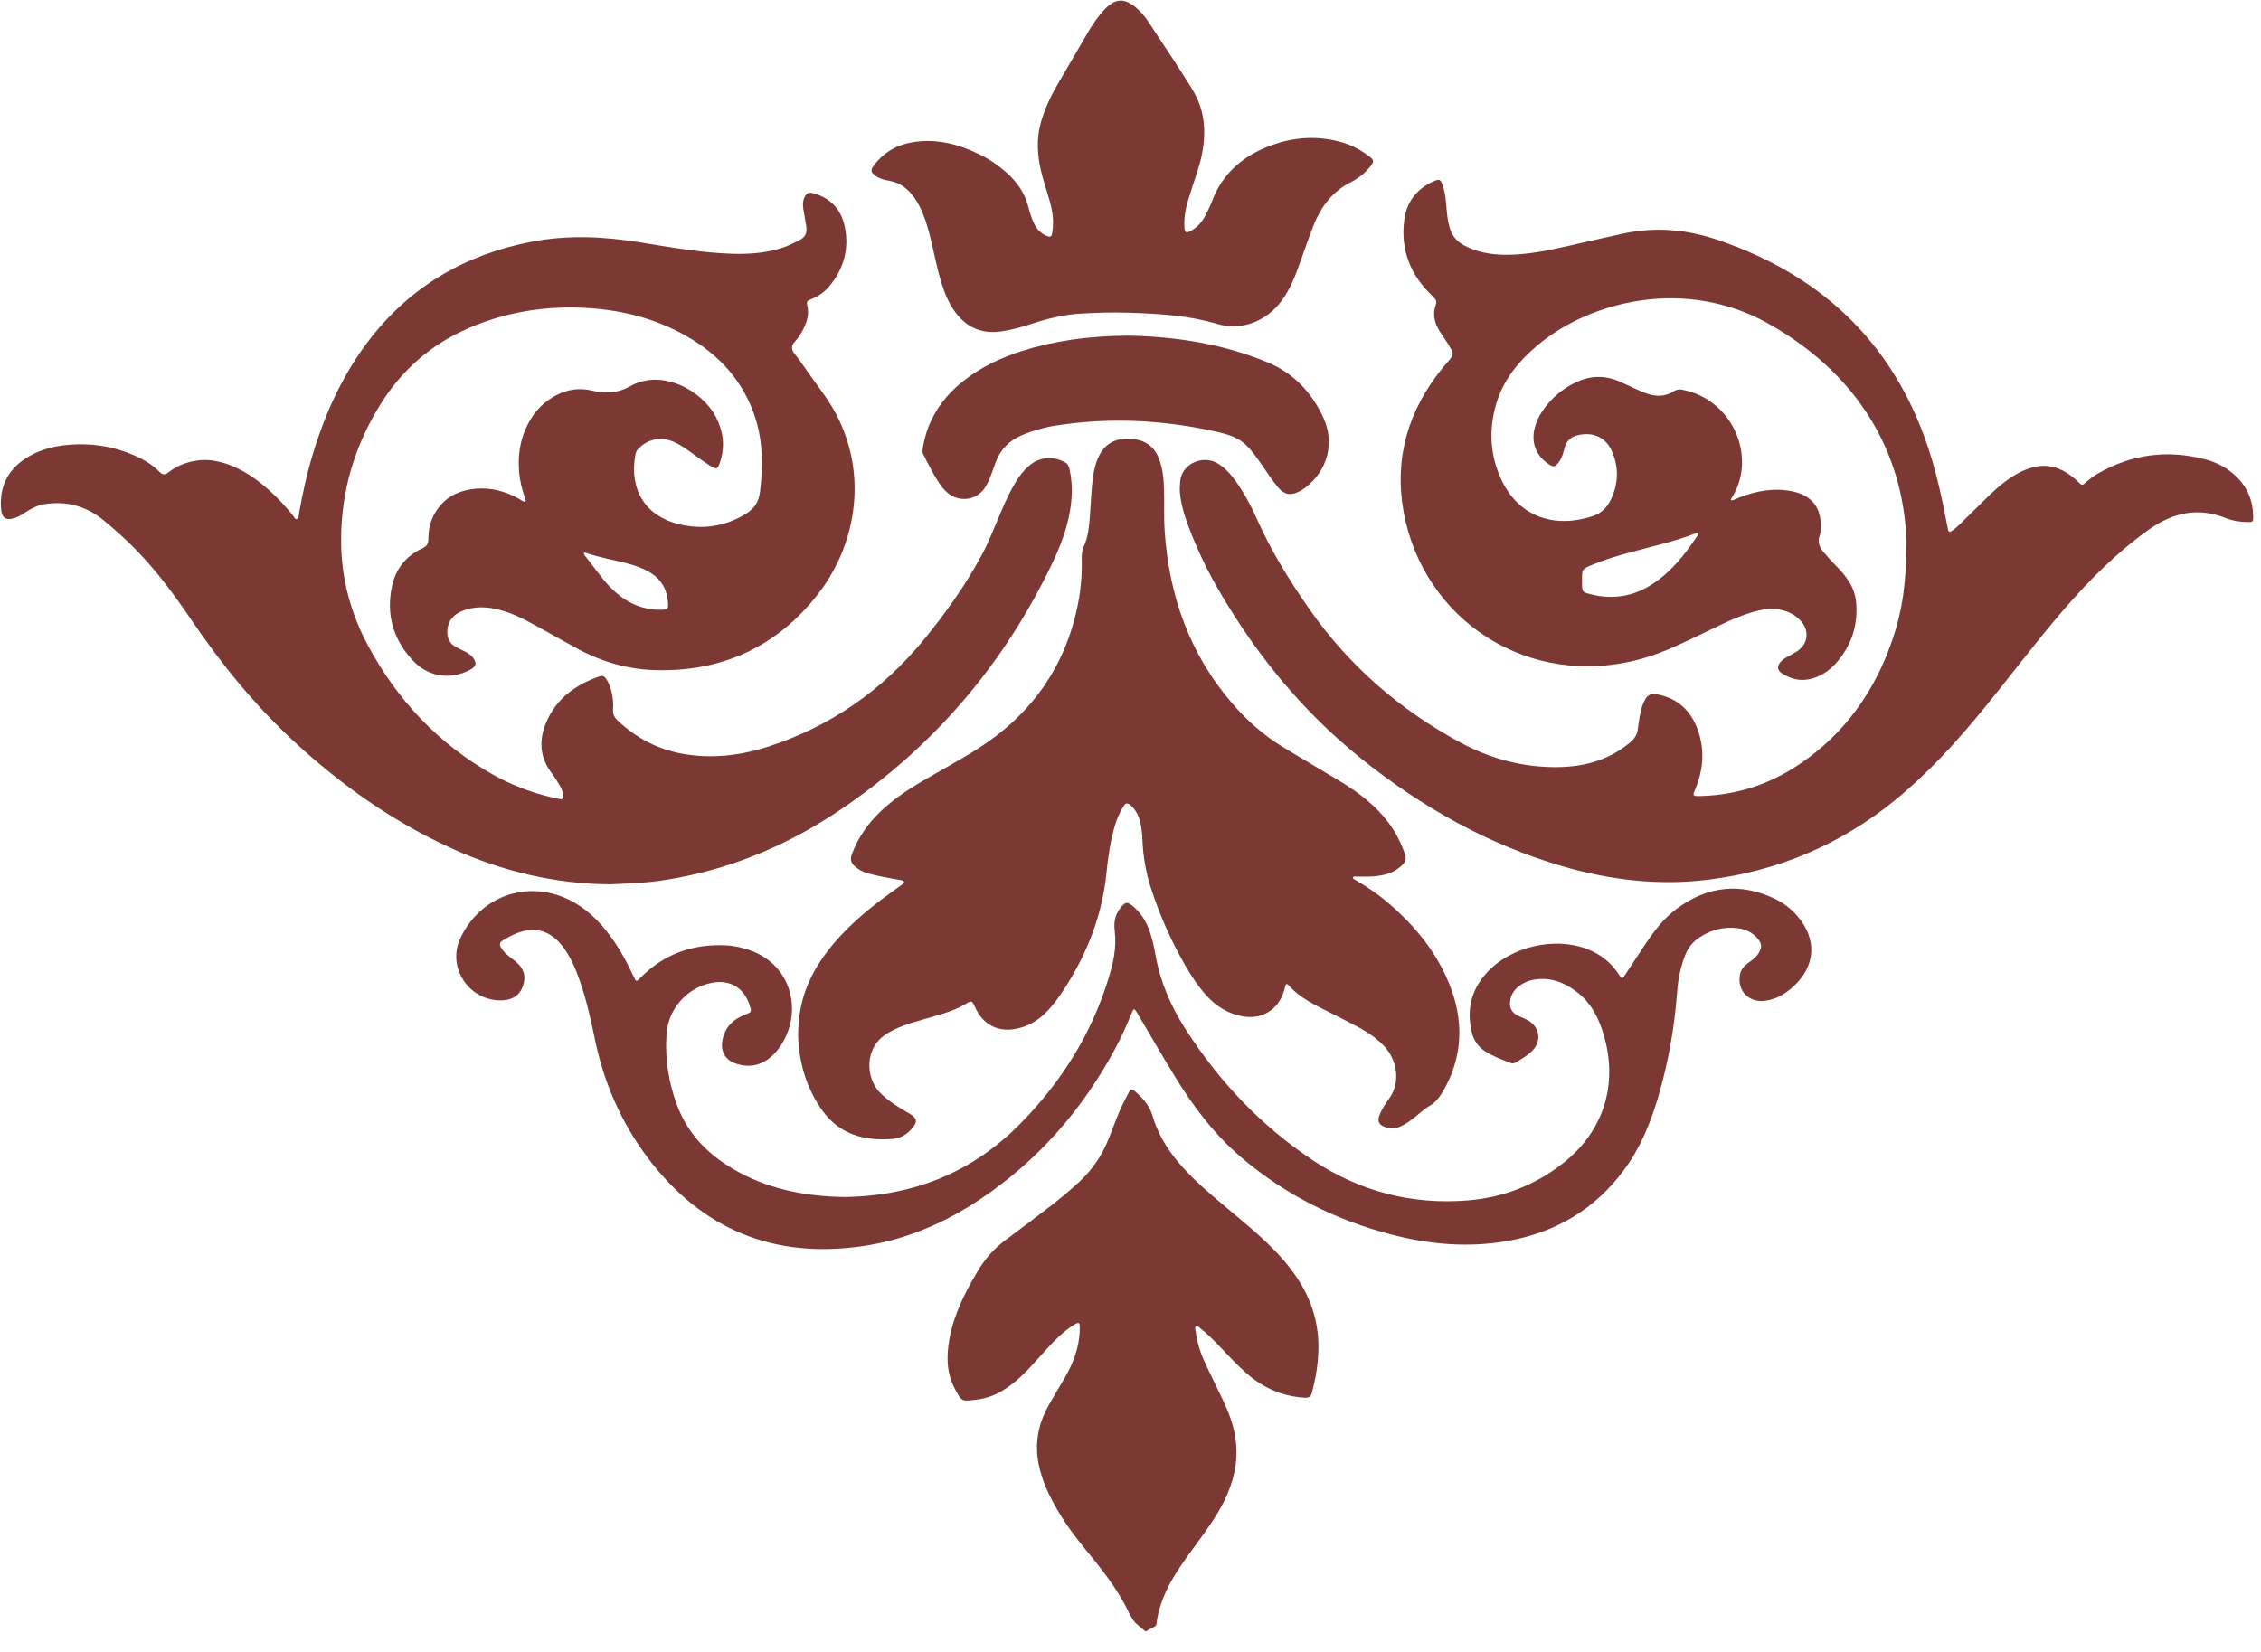 <svg xmlns="http://www.w3.org/2000/svg" width="104" height="76" viewBox="0 0 104 76">
    <g fill="none" fill-rule="evenodd" opacity=".8">
        <g fill="#5B0801" fill-rule="nonzero">
            <g>
                <path d="M28.064 40.684c-2.55-.02-4.971-.599-7.285-1.65-2.703-1.23-5.093-2.921-7.267-4.932-1.797-1.662-3.326-3.547-4.699-5.567-.771-1.135-1.58-2.242-2.543-3.227-.476-.487-.98-.942-1.506-1.372-.801-.656-1.71-.904-2.737-.738-.29.047-.537.174-.78.323-.178.11-.348.236-.55.304-.411.138-.614.02-.648-.407-.079-.982.275-1.766 1.107-2.312.727-.478 1.547-.642 2.398-.663.9-.023 1.771.14 2.6.498.435.187.843.424 1.176.762.161.164.266.148.432.02.368-.284.788-.454 1.25-.528.568-.09 1.106.018 1.63.228.758.304 1.392.792 1.976 1.352.312.3.6.622.872.959.05.06.075.181.185.143.078-.027.057-.127.07-.197.166-.975.383-1.937.673-2.883.577-1.881 1.392-3.643 2.605-5.206 1.897-2.442 4.393-3.881 7.414-4.467 1.69-.328 3.365-.243 5.048.032 1.39.227 2.777.474 4.19.518.757.024 1.506-.029 2.236-.25.297-.09.57-.231.848-.367.294-.144.378-.362.323-.664-.047-.255-.09-.511-.129-.767-.028-.185-.033-.37.051-.545.099-.204.187-.248.413-.187.796.214 1.276.748 1.44 1.535.21 1.015-.043 1.934-.705 2.734-.233.28-.527.485-.87.613-.118.044-.194.093-.157.238.143.568-.096 1.037-.39 1.492-.107.164-.311.298-.305.493.007.207.198.361.318.532.375.536.755 1.07 1.138 1.6 2.174 3.01 1.685 6.732-.292 9.241-1.886 2.395-4.388 3.536-7.432 3.458-1.266-.032-2.463-.373-3.58-.975-.62-.334-1.23-.686-1.847-1.024-.65-.358-1.306-.707-2.049-.84-.508-.09-1.01-.068-1.49.145-.427.19-.645.554-.62 1 .016.268.128.476.361.61.14.079.286.146.43.218.144.073.283.154.383.284.193.25.158.412-.117.56-.92.492-1.948.343-2.672-.449-.882-.963-1.209-2.106-.93-3.394.174-.797.641-1.385 1.382-1.73.209-.097.291-.21.291-.44.001-.411.086-.813.292-1.175.425-.741 1.1-1.074 1.925-1.138.685-.053 1.322.12 1.92.45.054.03.104.068.159.096.052.027.131.079.159.06.057-.038.01-.11-.01-.167-.138-.398-.24-.804-.273-1.225-.072-.941.112-1.818.661-2.602.268-.382.613-.677 1.022-.896.532-.286 1.09-.373 1.684-.226.598.148 1.192.11 1.728-.195 1.497-.855 3.344.223 3.953 1.393.341.655.433 1.333.21 2.043-.123.388-.164.41-.501.194-.302-.192-.587-.41-.88-.617-.251-.179-.504-.356-.792-.475-.581-.239-1.17-.115-1.6.33-.084.086-.118.184-.138.295-.286 1.603.475 2.8 1.991 3.173 1.096.27 2.132.115 3.099-.477.38-.234.59-.546.645-1.01.138-1.142.142-2.267-.208-3.374-.534-1.688-1.638-2.907-3.152-3.777-1.489-.855-3.11-1.245-4.814-1.317-1.83-.078-3.593.22-5.276.958-1.706.748-3.037 1.921-4.016 3.498-1.203 1.937-1.82 4.045-1.801 6.327.014 1.686.438 3.274 1.236 4.758 1.355 2.52 3.244 4.527 5.745 5.937.833.47 1.72.81 2.65 1.034.144.035.29.061.436.09.114.022.16-.031.15-.142-.013-.163-.065-.317-.147-.455-.12-.201-.241-.404-.383-.59-.55-.72-.597-1.506-.264-2.312.462-1.115 1.355-1.758 2.464-2.146.15-.053.23.009.307.122.118.178.192.373.24.578.063.266.098.538.074.81-.02.216.051.37.208.52.867.822 1.882 1.349 3.062 1.547 1.322.22 2.615.063 3.877-.346 2.849-.925 5.211-2.57 7.115-4.876 1.008-1.222 1.923-2.51 2.68-3.905.367-.674.632-1.394.936-2.096.191-.443.392-.88.643-1.293.168-.276.362-.53.608-.742.479-.414 1.103-.47 1.657-.166.154.084.188.21.22.36.177.842.094 1.671-.123 2.493-.161.61-.395 1.196-.667 1.765-2.233 4.677-5.48 8.489-9.783 11.383-2.259 1.519-4.714 2.592-7.4 3.105-.558.106-1.12.19-1.687.233-.493.037-.987.052-1.48.076l-.001.001zm2.225-12.63l.121-.001c.317-.01.334-.024.313-.344-.042-.626-.337-1.097-.882-1.408-.28-.16-.581-.266-.89-.354-.653-.184-1.327-.28-1.97-.502-.042-.015-.098-.042-.124.016-.01.021.02.067.042.094.388.479.726.997 1.155 1.443.605.627 1.316 1.03 2.235 1.055zM87.694 24.864c-.16-4.093-2.245-7.677-6.373-9.987-3.735-2.089-8.09-1.087-10.584.996-.887.74-1.603 1.616-1.928 2.75-.334 1.17-.271 2.326.245 3.435.856 1.835 2.585 2.234 4.23 1.68.383-.128.647-.408.817-.765.335-.706.364-1.432.069-2.155-.281-.688-.872-.965-1.593-.797-.324.076-.522.258-.608.576-.06.226-.114.457-.256.65-.184.252-.257.263-.511.085-.556-.39-.773-.961-.616-1.619.07-.292.195-.56.363-.806.392-.573.901-1.014 1.528-1.313.648-.31 1.308-.34 1.974-.059.239.1.47.218.708.323.203.09.405.184.615.256.417.143.828.135 1.209-.112.136-.089.267-.099.42-.068 2.287.453 3.378 3.034 2.319 4.86l-.076.127c-.018.03-.046.07-.006.092.024.014.068 0 .1-.012.091-.036.18-.08.272-.116.774-.301 1.568-.448 2.395-.287.947.185 1.4.781 1.336 1.738-.007.099-.002.205-.037.293-.132.326.004.576.208.81.162.185.322.374.497.548.49.489.906 1.012.968 1.74.076.885-.134 1.695-.639 2.42-.375.541-.85.96-1.523 1.102-.465.097-.882-.026-1.265-.28-.202-.135-.216-.312-.06-.504.079-.097.181-.167.29-.228.15-.085.305-.163.451-.255.529-.329.619-.95.198-1.417-.304-.336-.698-.5-1.145-.541-.362-.033-.713.029-1.06.132-.798.236-1.533.618-2.28.975-.903.43-1.798.882-2.765 1.157-5.282 1.503-10.13-1.798-11.018-6.74-.444-2.466.208-4.671 1.784-6.61.063-.077.128-.151.193-.226.356-.406.359-.409.068-.885-.122-.2-.262-.39-.387-.588-.234-.373-.337-.774-.184-1.2.069-.191-.002-.279-.133-.403-1.017-.96-1.499-2.133-1.31-3.532.109-.816.569-1.407 1.325-1.753.294-.134.344-.112.45.202.116.342.142.7.17 1.058.023.296.061.589.145.875.106.362.326.627.663.805.583.307 1.207.422 1.858.43.997.013 1.964-.19 2.929-.406.843-.19 1.685-.387 2.53-.57 1.481-.32 2.933-.188 4.347.292 4.96 1.683 8.296 4.975 9.827 10.024.295.97.509 1.96.696 2.955.02.11.047.218.064.327.025.155.107.148.204.071.126-.099.252-.2.366-.312.451-.44.893-.89 1.347-1.327.392-.377.81-.725 1.29-.99 1.014-.557 1.862-.458 2.717.319l.027.025c.23.235.217.216.44.025.149-.129.307-.252.477-.35 1.574-.912 3.245-1.132 5-.662.52.139.988.39 1.381.765.529.505.786 1.128.795 1.854.002.246-.009.258-.247.257-.348-.003-.692-.054-1.016-.184-1.28-.511-2.44-.247-3.53.526-1.502 1.067-2.785 2.363-3.98 3.754-1.273 1.48-2.438 3.048-3.677 4.557-1.232 1.501-2.536 2.933-4.05 4.162-2.502 2.028-5.355 3.237-8.546 3.636-2.276.285-4.513.025-6.708-.611-3.432-.997-6.481-2.72-9.256-4.942-2.734-2.188-4.905-4.863-6.644-7.889-.529-.92-.979-1.885-1.348-2.883-.176-.477-.316-.961-.366-1.47-.016-.173-.003-.343.011-.516.07-.852 1.052-1.212 1.676-.866.355.197.619.486.853.808.416.572.742 1.198 1.03 1.84.65 1.45 1.481 2.791 2.389 4.089 1.817 2.6 4.149 4.623 6.932 6.127 1.323.715 2.74 1.114 4.256 1.136 1.313.02 2.522-.268 3.556-1.131.202-.17.329-.355.358-.617.022-.208.056-.416.097-.622.034-.169.07-.34.13-.5.183-.482.352-.565.85-.436.775.2 1.304.69 1.61 1.413.4.948.357 1.907-.02 2.85-.144.36-.205.387.28.372 1.623-.051 3.109-.539 4.454-1.439 2.136-1.429 3.53-3.418 4.34-5.835.423-1.268.614-2.514.618-4.482zm-14.923 1.82v.11c.002.447.001.45.449.558 1.016.247 1.959.073 2.828-.506.84-.56 1.45-1.33 2.001-2.156.027-.04.077-.086.05-.131-.044-.075-.111-.019-.16 0-.972.371-1.988.588-2.987.862-.583.16-1.163.332-1.721.568-.462.194-.462.195-.46.694z" transform="translate(-756 -372) translate(756 372)"/>
                <path d="M36.711 47.671c-.002-1.424.389-2.5 1.05-3.487.74-1.103 1.708-1.98 2.754-2.777.324-.247.658-.48.988-.72.04-.03.09-.064.08-.114-.01-.05-.068-.066-.117-.075-.28-.051-.56-.098-.838-.154-.242-.05-.484-.1-.721-.167-.216-.06-.413-.165-.582-.316-.172-.152-.237-.31-.146-.553.283-.757.725-1.4 1.304-1.956.565-.542 1.209-.98 1.88-1.376.861-.509 1.747-.98 2.59-1.515 2.479-1.574 4.062-3.783 4.633-6.682.136-.692.19-1.395.172-2.101-.005-.2.021-.385.107-.573.186-.41.228-.857.263-1.3.05-.628.063-1.259.153-1.883.05-.344.13-.679.293-.99.293-.559.78-.774 1.38-.748.597.026 1.074.262 1.325.844.215.5.25 1.03.266 1.56.017.605-.015 1.213.025 1.816.197 2.993 1.147 5.697 3.135 7.988.66.76 1.407 1.425 2.266 1.953.884.544 1.783 1.062 2.67 1.599.636.385 1.235.82 1.757 1.354.561.575.972 1.239 1.227 2.004.07.21.025.345-.122.493-.376.375-.85.488-1.35.527-.27.021-.543.002-.815.004-.034 0-.085.006-.098.027-.035.062.028.086.066.108.666.384 1.287.83 1.855 1.348 1.063.968 1.936 2.078 2.484 3.418.564 1.379.67 2.774.117 4.186-.104.265-.232.518-.372.766-.166.293-.358.549-.666.721-.234.131-.43.33-.645.497-.214.167-.429.332-.684.438-.178.074-.36.095-.544.055-.44-.097-.547-.31-.347-.706.105-.209.222-.416.364-.601.602-.787.38-1.866-.22-2.475-.316-.32-.674-.582-1.065-.796-.422-.231-.854-.445-1.283-.664-.726-.37-1.48-.696-2.035-1.327-.07-.08-.122-.056-.145.046-.019.085-.041.168-.068.25-.272.854-1.019 1.303-1.905 1.141-.656-.12-1.195-.452-1.641-.94-.394-.431-.709-.92-1-1.422-.647-1.116-1.158-2.29-1.56-3.516-.243-.745-.37-1.508-.4-2.29-.01-.272-.04-.542-.11-.806-.076-.292-.208-.552-.448-.75-.123-.101-.21-.097-.298.042-.18.284-.314.587-.408.909-.207.702-.313 1.424-.384 2.148-.192 1.936-.87 3.691-1.913 5.317-.273.427-.568.84-.936 1.192-.357.34-.774.573-1.256.679-.869.191-1.572-.164-1.938-.972-.15-.33-.15-.33-.464-.145-.386.229-.807.371-1.234.497-.438.13-.878.252-1.315.387-.342.106-.67.248-.983.427-1.133.645-1.068 2.1-.342 2.797.38.364.817.637 1.268.894.426.244.45.405.107.776-.228.247-.52.393-.847.418-1.28.1-2.414-.2-3.208-1.292-.791-1.087-1.091-2.335-1.126-3.437z" transform="translate(-756 -372) translate(756 372)"/>
                <path d="M38.88 55.07c3.193-.052 5.882-1.157 8.088-3.41 1.856-1.896 3.23-4.078 4.013-6.62.223-.723.391-1.452.292-2.221-.05-.376.017-.74.266-1.05.235-.292.311-.3.593-.06.368.313.606.71.758 1.165.118.352.2.714.264 1.078.217 1.223.7 2.34 1.366 3.379 1.546 2.411 3.476 4.461 5.865 6.048 2.16 1.435 4.557 2.06 7.146 1.847 1.613-.133 3.076-.7 4.356-1.703 1.88-1.473 2.555-3.633 1.877-5.924-.231-.778-.582-1.466-1.242-1.968-.573-.437-1.2-.68-1.933-.565-.275.043-.522.15-.74.32-.202.158-.333.364-.38.618-.062.343.05.574.361.73.121.062.251.105.373.165.65.32.748 1.034.204 1.516-.204.182-.443.313-.672.46-.092.058-.18.06-.28.019-.39-.158-.787-.295-1.143-.527-.315-.206-.515-.483-.606-.85-.262-1.054-.038-1.984.698-2.782 1.09-1.181 3.078-1.647 4.58-1.08.62.234 1.118.62 1.481 1.18.14.213.154.213.296 0 .316-.472.618-.954.936-1.424.403-.596.84-1.168 1.422-1.6 1.415-1.05 2.93-1.219 4.53-.455.405.193.754.47 1.046.814.887 1.044.819 2.265-.186 3.2-.388.36-.832.624-1.371.677-.743.073-1.26-.52-1.095-1.248.05-.218.194-.367.367-.494.17-.124.343-.242.462-.422.19-.29.18-.479-.05-.733-.234-.258-.53-.399-.872-.444-.668-.088-1.276.074-1.826.455-.282.194-.482.453-.608.775-.209.534-.326 1.09-.368 1.657-.125 1.682-.415 3.331-.897 4.947-.352 1.179-.821 2.304-1.56 3.299-1.33 1.79-3.117 2.85-5.301 3.247-1.82.33-3.619.174-5.396-.29-2.549-.663-4.851-1.813-6.866-3.52-1.258-1.066-2.24-2.364-3.094-3.762-.56-.916-1.098-1.847-1.646-2.77-.038-.065-.07-.132-.111-.193-.103-.155-.134-.156-.207.021-.235.571-.484 1.136-.777 1.68-1.501 2.791-3.527 5.117-6.162 6.892-1.66 1.118-3.466 1.9-5.458 2.188-4.086.591-7.388-.765-9.873-4.059-1.23-1.631-2.026-3.467-2.438-5.47-.212-1.028-.444-2.052-.823-3.035-.15-.394-.333-.771-.577-1.116-.622-.883-1.418-1.093-2.393-.63-.155.074-.301.169-.452.253-.138.077-.147.185-.076.312.087.153.208.276.343.386.114.094.236.18.349.275.375.319.473.67.319 1.125-.136.401-.468.63-.94.65-1.516.061-2.583-1.5-1.93-2.872.953-2.002 3.224-2.732 5.17-1.662.822.451 1.43 1.128 1.947 1.896.331.493.603 1.019.854 1.557.112.24.117.237.31.04 1.092-1.106 2.426-1.568 3.963-1.487.298.016.588.077.873.16 2.083.613 2.582 2.73 1.743 4.239-.151.272-.336.519-.572.723-.468.406-1.005.511-1.592.328-.495-.154-.739-.549-.652-1.058.102-.604.479-.984 1.035-1.202.32-.126.321-.124.22-.438-.264-.815-.916-1.196-1.76-1.026-1.117.224-1.976 1.189-2.06 2.324-.084 1.126.084 2.221.472 3.276.524 1.428 1.555 2.412 2.87 3.118 1.147.617 2.382.943 3.675 1.069.419.04.838.06 1.203.063z" transform="translate(-756 -372) translate(756 372)"/>
                <path d="M60.642 62.166c-.022.644-.128 1.274-.295 1.897-.051.189-.132.252-.335.24-1.016-.056-1.89-.444-2.652-1.102-.44-.38-.833-.808-1.233-1.229-.297-.314-.603-.62-.944-.887-.047-.037-.096-.102-.159-.073-.087.04-.044.13-.035.195.064.48.19.945.392 1.384.282.618.584 1.226.878 1.838.251.525.456 1.067.553 1.644.156.929.01 1.819-.361 2.678-.336.777-.82 1.463-1.317 2.14-.38.519-.764 1.033-1.1 1.581-.397.648-.697 1.334-.822 2.089-.016.095.003.21-.094.268-.126.076-.268.122-.384.217-.03.025-.066-.007-.094-.032-.202-.18-.44-.321-.571-.571-.035-.066-.084-.124-.114-.19-.523-1.135-1.306-2.09-2.088-3.047-.61-.747-1.164-1.535-1.59-2.405-.218-.446-.389-.908-.492-1.394-.2-.947-.047-1.843.415-2.685.255-.466.537-.916.8-1.377.366-.64.625-1.315.66-2.061.003-.062.008-.124.008-.185-.003-.27-.033-.29-.27-.146-.47.286-.85.677-1.22 1.076-.386.416-.749.854-1.16 1.246-.594.564-1.25 1.015-2.087 1.115-.714.084-.693.11-1.033-.544-.37-.712-.364-1.48-.227-2.245.202-1.123.709-2.124 1.285-3.096.339-.57.757-1.06 1.294-1.454.598-.438 1.183-.892 1.775-1.338.562-.425 1.11-.867 1.625-1.347.599-.557 1.042-1.214 1.345-1.972.247-.62.456-1.255.775-1.843.269-.494.197-.603.71-.084.238.241.43.526.524.843.47 1.6 1.599 2.696 2.805 3.737.804.694 1.642 1.348 2.414 2.079.548.52 1.054 1.076 1.469 1.71.661 1.012.991 2.118.95 3.33zM55.39 6.19c-.012.573-.131 1.127-.305 1.67-.146.459-.305.914-.441 1.375-.116.391-.19.794-.164 1.205.018.278.077.305.317.17.289-.162.496-.406.647-.695.114-.219.224-.441.311-.672.452-1.196 1.317-1.979 2.473-2.46 1.105-.459 2.243-.573 3.409-.261.52.139.986.383 1.406.722.133.108.155.2.047.338-.16.207-.335.397-.549.547-.11.078-.222.16-.344.218-.898.434-1.449 1.171-1.798 2.075-.236.61-.445 1.23-.669 1.845-.194.535-.411 1.059-.746 1.526-.705.984-1.86 1.444-2.995 1.109-1.32-.39-2.67-.47-4.028-.515-.753-.025-1.506-.005-2.259.04-.747.044-1.463.217-2.17.446-.481.156-.966.3-1.47.373-.86.124-1.555-.15-2.086-.837-.307-.396-.497-.85-.649-1.323-.219-.683-.345-1.389-.516-2.084-.097-.395-.205-.788-.357-1.167-.106-.264-.238-.515-.403-.748-.281-.398-.64-.679-1.134-.767-.23-.04-.462-.097-.656-.24-.208-.151-.225-.25-.072-.458.473-.644 1.122-.99 1.904-1.096 1.055-.144 2.033.121 2.97.58.446.219.854.497 1.226.827.473.418.828.909.996 1.528.073.273.15.547.271.806.12.255.291.457.555.57.214.092.26.07.294-.155.064-.421.032-.84-.073-1.25-.088-.346-.198-.687-.302-1.03-.217-.714-.353-1.436-.266-2.189.05-.421.17-.82.327-1.21.166-.414.374-.807.597-1.192.445-.77.892-1.538 1.343-2.304.226-.383.473-.753.782-1.077.49-.515.906-.533 1.45-.07.208.179.388.385.538.61.666 1.01 1.34 2.015 1.981 3.04.466.744.625 1.41.608 2.18zM51.901 15.442c2.096.038 4.28.355 6.371 1.214 1.228.505 2.057 1.389 2.6 2.56.535 1.155.194 2.43-.82 3.211-.097.075-.203.142-.314.195-.404.191-.66.135-.951-.202-.267-.31-.484-.655-.716-.99-.816-1.18-1.043-1.351-2.453-1.641-2.33-.48-4.677-.58-7.035-.214-.538.083-1.06.23-1.565.44-.593.247-1.002.658-1.225 1.262-.136.37-.247.752-.448 1.096-.322.55-.973.738-1.54.447-.179-.092-.324-.227-.448-.382-.371-.468-.617-1.01-.888-1.536-.067-.13-.027-.266-.003-.4.227-1.252.894-2.23 1.884-3.004.788-.616 1.679-1.036 2.627-1.34 1.451-.466 3.077-.708 4.924-.716z" transform="translate(-756 -372) translate(756 372)"/>
            </g>
        </g>
    </g>
</svg>
